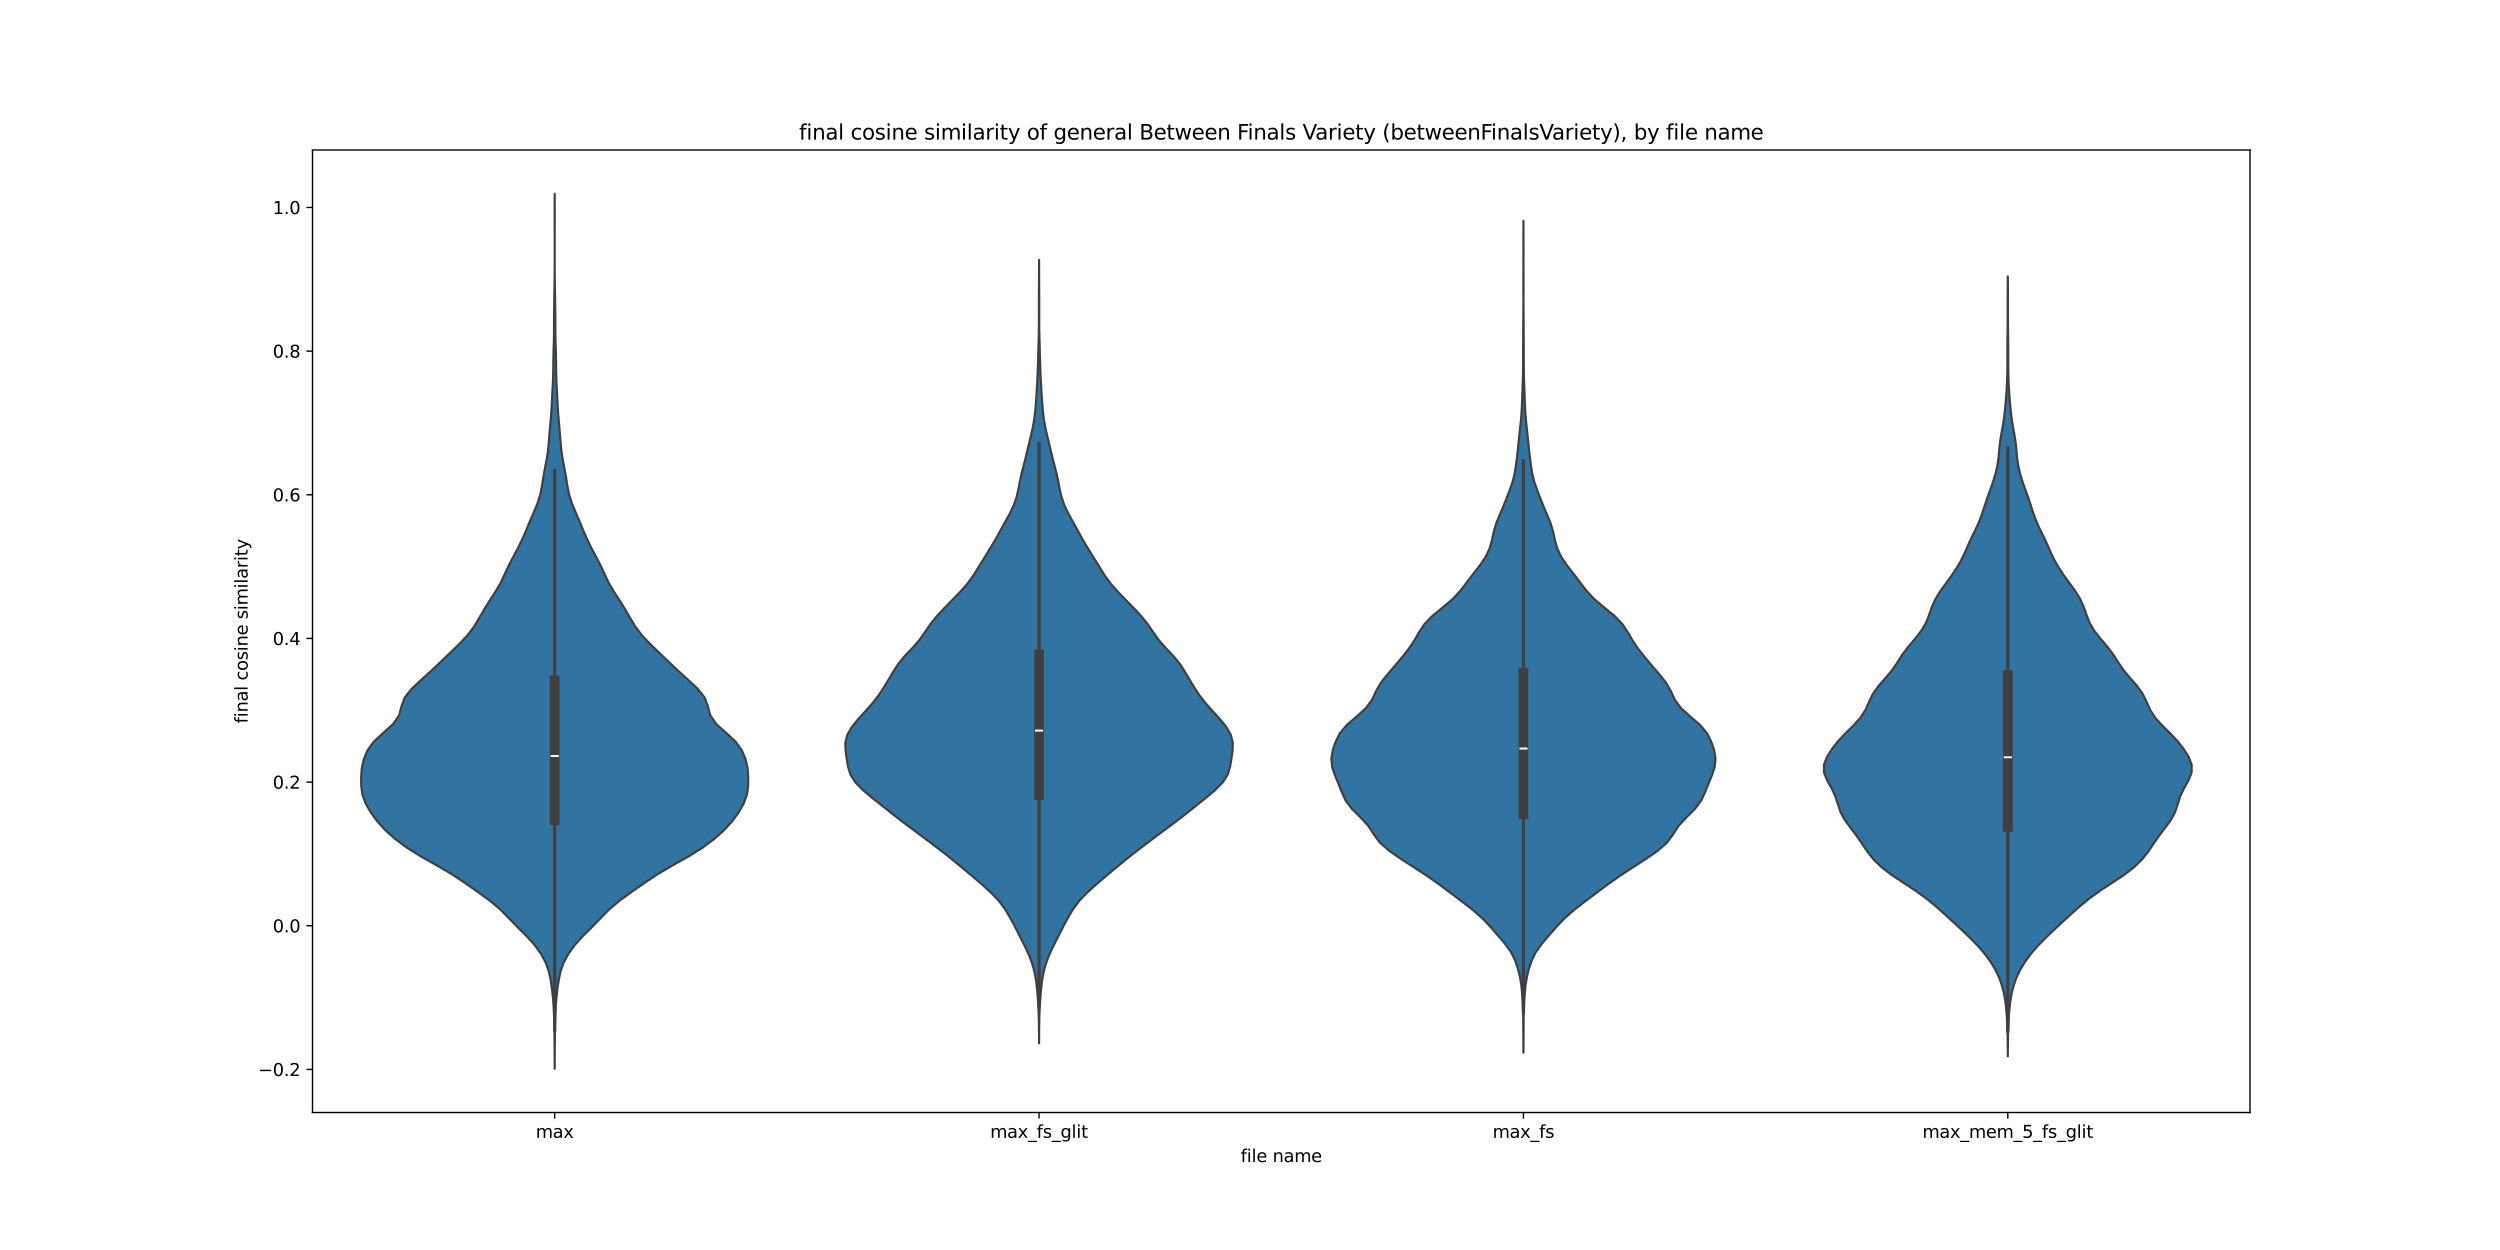 <?xml version="1.0" encoding="utf-8" standalone="no"?>
<!DOCTYPE svg PUBLIC "-//W3C//DTD SVG 1.1//EN"
  "http://www.w3.org/Graphics/SVG/1.1/DTD/svg11.dtd">
<svg xmlns:xlink="http://www.w3.org/1999/xlink" width="1440pt" height="720pt" viewBox="0 0 1440 720" xmlns="http://www.w3.org/2000/svg" version="1.1">
 <defs>
  <style type="text/css">*{stroke-linejoin: round; stroke-linecap: butt}</style>
 </defs>
 <g id="figure_1">
  <g id="patch_1">
   <path d="M 0 720 
L 1440 720 
L 1440 0 
L 0 0 
z
" style="fill: #ffffff"/>
  </g>
  <g id="axes_1">
   <g id="patch_2">
    <path d="M 180 640.8 
L 1296 640.8 
L 1296 86.4 
L 180 86.4 
z
" style="fill: #ffffff"/>
   </g>
   <g id="PolyCollection_1">
    <defs>
     <path id="mc7120d92a6" d="M 319.504 -104.4 
L 319.496 -104.4 
L 319.483 -109.491 
L 319.452 -114.582 
L 319.411 -119.673 
L 319.367 -124.764 
L 319.29 -129.855 
L 319.129 -134.945 
L 318.88 -140.036 
L 318.514 -145.127 
L 317.959 -150.218 
L 317.208 -155.309 
L 316.133 -160.4 
L 314.346 -165.491 
L 311.6 -170.582 
L 307.924 -175.673 
L 303.31 -180.764 
L 298.17 -185.855 
L 293.261 -190.945 
L 288.272 -196.036 
L 282.232 -201.127 
L 275.228 -206.218 
L 267.946 -211.309 
L 260.32 -216.4 
L 251.692 -221.491 
L 242.57 -226.582 
L 234.413 -231.673 
L 227.58 -236.764 
L 221.874 -241.855 
L 217.275 -246.945 
L 213.557 -252.036 
L 210.626 -257.127 
L 208.771 -262.218 
L 208.062 -267.309 
L 208.007 -272.4 
L 208.396 -277.491 
L 209.526 -282.582 
L 211.623 -287.673 
L 215.251 -292.764 
L 220.742 -297.855 
L 226.456 -302.945 
L 229.911 -308.036 
L 231.241 -313.127 
L 233.129 -318.218 
L 237.186 -323.309 
L 242.632 -328.4 
L 248.242 -333.491 
L 253.651 -338.582 
L 258.952 -343.673 
L 264.224 -348.764 
L 269.096 -353.855 
L 272.967 -358.945 
L 276.034 -364.036 
L 278.97 -369.127 
L 282.141 -374.218 
L 285.483 -379.309 
L 288.445 -384.4 
L 290.822 -389.491 
L 293.193 -394.582 
L 295.873 -399.673 
L 298.562 -404.764 
L 301.041 -409.855 
L 303.256 -414.945 
L 305.338 -420.036 
L 307.538 -425.127 
L 309.65 -430.218 
L 311.228 -435.309 
L 312.225 -440.4 
L 313.018 -445.491 
L 313.95 -450.582 
L 314.944 -455.673 
L 315.693 -460.764 
L 316.153 -465.855 
L 316.547 -470.945 
L 317.005 -476.036 
L 317.451 -481.127 
L 317.786 -486.218 
L 318.039 -491.309 
L 318.301 -496.4 
L 318.543 -501.491 
L 318.665 -506.582 
L 318.706 -511.673 
L 318.814 -516.764 
L 318.99 -521.855 
L 319.097 -526.945 
L 319.11 -532.036 
L 319.129 -537.127 
L 319.187 -542.218 
L 319.257 -547.309 
L 319.34 -552.4 
L 319.425 -557.491 
L 319.478 -562.582 
L 319.496 -567.673 
L 319.499 -572.764 
L 319.499 -577.855 
L 319.496 -582.945 
L 319.488 -588.036 
L 319.481 -593.127 
L 319.483 -598.218 
L 319.491 -603.309 
L 319.497 -608.4 
L 319.503 -608.4 
L 319.503 -608.4 
L 319.509 -603.309 
L 319.517 -598.218 
L 319.519 -593.127 
L 319.512 -588.036 
L 319.504 -582.945 
L 319.501 -577.855 
L 319.501 -572.764 
L 319.504 -567.673 
L 319.522 -562.582 
L 319.575 -557.491 
L 319.66 -552.4 
L 319.743 -547.309 
L 319.813 -542.218 
L 319.871 -537.127 
L 319.89 -532.036 
L 319.903 -526.945 
L 320.01 -521.855 
L 320.186 -516.764 
L 320.294 -511.673 
L 320.335 -506.582 
L 320.457 -501.491 
L 320.699 -496.4 
L 320.961 -491.309 
L 321.214 -486.218 
L 321.549 -481.127 
L 321.995 -476.036 
L 322.453 -470.945 
L 322.847 -465.855 
L 323.307 -460.764 
L 324.056 -455.673 
L 325.05 -450.582 
L 325.982 -445.491 
L 326.775 -440.4 
L 327.772 -435.309 
L 329.35 -430.218 
L 331.462 -425.127 
L 333.662 -420.036 
L 335.744 -414.945 
L 337.959 -409.855 
L 340.438 -404.764 
L 343.127 -399.673 
L 345.807 -394.582 
L 348.178 -389.491 
L 350.555 -384.4 
L 353.517 -379.309 
L 356.859 -374.218 
L 360.03 -369.127 
L 362.966 -364.036 
L 366.033 -358.945 
L 369.904 -353.855 
L 374.776 -348.764 
L 380.048 -343.673 
L 385.349 -338.582 
L 390.758 -333.491 
L 396.368 -328.4 
L 401.814 -323.309 
L 405.871 -318.218 
L 407.759 -313.127 
L 409.089 -308.036 
L 412.544 -302.945 
L 418.258 -297.855 
L 423.749 -292.764 
L 427.377 -287.673 
L 429.474 -282.582 
L 430.604 -277.491 
L 430.993 -272.4 
L 430.938 -267.309 
L 430.229 -262.218 
L 428.374 -257.127 
L 425.443 -252.036 
L 421.725 -246.945 
L 417.126 -241.855 
L 411.42 -236.764 
L 404.587 -231.673 
L 396.43 -226.582 
L 387.308 -221.491 
L 378.68 -216.4 
L 371.054 -211.309 
L 363.772 -206.218 
L 356.768 -201.127 
L 350.728 -196.036 
L 345.739 -190.945 
L 340.83 -185.855 
L 335.69 -180.764 
L 331.076 -175.673 
L 327.4 -170.582 
L 324.654 -165.491 
L 322.867 -160.4 
L 321.792 -155.309 
L 321.041 -150.218 
L 320.486 -145.127 
L 320.12 -140.036 
L 319.871 -134.945 
L 319.71 -129.855 
L 319.633 -124.764 
L 319.589 -119.673 
L 319.548 -114.582 
L 319.517 -109.491 
L 319.504 -104.4 
z
" style="stroke: #3f3f3f; stroke-width: 1.25"/>
    </defs>
    <g clip-path="url(#pdcffa7fa9e)">
     <use xlink:href="#mc7120d92a6" x="0" y="720" style="fill: #3274a1; stroke: #3f3f3f; stroke-width: 1.25"/>
    </g>
   </g>
   <g id="PolyCollection_2">
    <defs>
     <path id="mfb8e99fe9c" d="M 598.504 -119.011 
L 598.496 -119.011 
L 598.482 -123.569 
L 598.448 -128.127 
L 598.372 -132.685 
L 598.23 -137.243 
L 598 -141.801 
L 597.682 -146.359 
L 597.28 -150.917 
L 596.729 -155.475 
L 595.892 -160.033 
L 594.662 -164.591 
L 593 -169.149 
L 590.937 -173.707 
L 588.647 -178.266 
L 586.332 -182.824 
L 583.994 -187.382 
L 581.53 -191.94 
L 578.783 -196.498 
L 575.368 -201.056 
L 571.033 -205.614 
L 566.035 -210.172 
L 560.726 -214.73 
L 555.285 -219.288 
L 549.776 -223.846 
L 544.078 -228.404 
L 538.142 -232.962 
L 532.097 -237.52 
L 525.982 -242.078 
L 519.869 -246.636 
L 513.979 -251.194 
L 508.268 -255.753 
L 502.543 -260.311 
L 497.084 -264.869 
L 492.634 -269.427 
L 489.788 -273.985 
L 488.408 -278.543 
L 487.685 -283.101 
L 487.04 -287.659 
L 486.9 -292.217 
L 488.058 -296.775 
L 490.698 -301.333 
L 494.416 -305.891 
L 498.578 -310.449 
L 502.609 -315.007 
L 506.143 -319.565 
L 509.138 -324.123 
L 511.887 -328.681 
L 514.599 -333.24 
L 517.567 -337.798 
L 521.334 -342.356 
L 525.704 -346.914 
L 529.658 -351.472 
L 532.857 -356.03 
L 535.979 -360.588 
L 539.674 -365.146 
L 543.918 -369.704 
L 548.379 -374.262 
L 552.823 -378.82 
L 556.888 -383.378 
L 560.259 -387.936 
L 563.157 -392.494 
L 565.962 -397.052 
L 568.784 -401.61 
L 571.584 -406.168 
L 574.235 -410.727 
L 576.715 -415.285 
L 579.225 -419.843 
L 581.746 -424.401 
L 583.915 -428.959 
L 585.498 -433.517 
L 586.576 -438.075 
L 587.432 -442.633 
L 588.416 -447.191 
L 589.597 -451.749 
L 590.754 -456.307 
L 591.832 -460.865 
L 592.937 -465.423 
L 594.044 -469.981 
L 595.036 -474.539 
L 595.817 -479.097 
L 596.345 -483.655 
L 596.707 -488.214 
L 597.015 -492.772 
L 597.296 -497.33 
L 597.543 -501.888 
L 597.749 -506.446 
L 597.9 -511.004 
L 598.015 -515.562 
L 598.136 -520.12 
L 598.262 -524.678 
L 598.356 -529.236 
L 598.404 -533.794 
L 598.415 -538.352 
L 598.407 -542.91 
L 598.406 -547.468 
L 598.423 -552.026 
L 598.45 -556.584 
L 598.474 -561.142 
L 598.49 -565.701 
L 598.497 -570.259 
L 598.503 -570.259 
L 598.503 -570.259 
L 598.51 -565.701 
L 598.526 -561.142 
L 598.55 -556.584 
L 598.577 -552.026 
L 598.594 -547.468 
L 598.593 -542.91 
L 598.585 -538.352 
L 598.596 -533.794 
L 598.644 -529.236 
L 598.738 -524.678 
L 598.864 -520.12 
L 598.985 -515.562 
L 599.1 -511.004 
L 599.251 -506.446 
L 599.457 -501.888 
L 599.704 -497.33 
L 599.985 -492.772 
L 600.293 -488.214 
L 600.655 -483.655 
L 601.183 -479.097 
L 601.964 -474.539 
L 602.956 -469.981 
L 604.063 -465.423 
L 605.168 -460.865 
L 606.246 -456.307 
L 607.403 -451.749 
L 608.584 -447.191 
L 609.568 -442.633 
L 610.424 -438.075 
L 611.502 -433.517 
L 613.085 -428.959 
L 615.254 -424.401 
L 617.775 -419.843 
L 620.285 -415.285 
L 622.765 -410.727 
L 625.416 -406.168 
L 628.216 -401.61 
L 631.038 -397.052 
L 633.843 -392.494 
L 636.741 -387.936 
L 640.112 -383.378 
L 644.177 -378.82 
L 648.621 -374.262 
L 653.082 -369.704 
L 657.326 -365.146 
L 661.021 -360.588 
L 664.143 -356.03 
L 667.342 -351.472 
L 671.296 -346.914 
L 675.666 -342.356 
L 679.433 -337.798 
L 682.401 -333.24 
L 685.113 -328.681 
L 687.862 -324.123 
L 690.857 -319.565 
L 694.391 -315.007 
L 698.422 -310.449 
L 702.584 -305.891 
L 706.302 -301.333 
L 708.942 -296.775 
L 710.1 -292.217 
L 709.96 -287.659 
L 709.315 -283.101 
L 708.592 -278.543 
L 707.212 -273.985 
L 704.366 -269.427 
L 699.916 -264.869 
L 694.457 -260.311 
L 688.732 -255.753 
L 683.021 -251.194 
L 677.131 -246.636 
L 671.018 -242.078 
L 664.903 -237.52 
L 658.858 -232.962 
L 652.922 -228.404 
L 647.224 -223.846 
L 641.715 -219.288 
L 636.274 -214.73 
L 630.965 -210.172 
L 625.967 -205.614 
L 621.632 -201.056 
L 618.217 -196.498 
L 615.47 -191.94 
L 613.006 -187.382 
L 610.668 -182.824 
L 608.353 -178.266 
L 606.063 -173.707 
L 604 -169.149 
L 602.338 -164.591 
L 601.108 -160.033 
L 600.271 -155.475 
L 599.72 -150.917 
L 599.318 -146.359 
L 599 -141.801 
L 598.77 -137.243 
L 598.628 -132.685 
L 598.552 -128.127 
L 598.518 -123.569 
L 598.504 -119.011 
z
" style="stroke: #3f3f3f; stroke-width: 1.25"/>
    </defs>
    <g clip-path="url(#pdcffa7fa9e)">
     <use xlink:href="#mfb8e99fe9c" x="0" y="720" style="fill: #3274a1; stroke: #3f3f3f; stroke-width: 1.25"/>
    </g>
   </g>
   <g id="PolyCollection_3">
    <defs>
     <path id="mf0de01d701" d="M 877.51 -113.684 
L 877.49 -113.684 
L 877.467 -118.523 
L 877.431 -123.363 
L 877.406 -128.203 
L 877.384 -133.043 
L 877.291 -137.882 
L 877.074 -142.722 
L 876.76 -147.562 
L 876.303 -152.402 
L 875.51 -157.242 
L 874.309 -162.081 
L 872.678 -166.921 
L 870.24 -171.761 
L 866.713 -176.601 
L 862.577 -181.441 
L 858.348 -186.28 
L 853.742 -191.12 
L 848.233 -195.96 
L 841.982 -200.8 
L 835.545 -205.64 
L 829.065 -210.479 
L 822.219 -215.319 
L 814.837 -220.159 
L 807.302 -224.999 
L 800.292 -229.839 
L 794.781 -234.678 
L 791.224 -239.518 
L 788.069 -244.358 
L 783.623 -249.198 
L 778.741 -254.038 
L 775.103 -258.877 
L 772.851 -263.717 
L 770.95 -268.557 
L 768.908 -273.397 
L 767.336 -278.237 
L 766.863 -283.076 
L 767.657 -287.916 
L 769.312 -292.756 
L 771.718 -297.596 
L 775.778 -302.435 
L 781.398 -307.275 
L 786.756 -312.115 
L 790.289 -316.955 
L 792.535 -321.795 
L 795.303 -326.634 
L 799.124 -331.474 
L 803.283 -336.314 
L 807.357 -341.154 
L 811.202 -345.994 
L 814.5 -350.833 
L 817.275 -355.673 
L 820.478 -360.513 
L 825.173 -365.353 
L 831.119 -370.193 
L 836.832 -375.032 
L 841.307 -379.872 
L 844.979 -384.712 
L 848.672 -389.552 
L 852.459 -394.392 
L 855.733 -399.231 
L 857.997 -404.071 
L 859.372 -408.911 
L 860.423 -413.751 
L 861.842 -418.591 
L 863.838 -423.43 
L 865.917 -428.27 
L 867.817 -433.11 
L 869.698 -437.95 
L 871.36 -442.789 
L 872.495 -447.629 
L 873.249 -452.469 
L 873.869 -457.309 
L 874.401 -462.149 
L 874.88 -466.988 
L 875.397 -471.828 
L 875.927 -476.668 
L 876.357 -481.508 
L 876.629 -486.348 
L 876.8 -491.187 
L 876.971 -496.027 
L 877.147 -500.867 
L 877.261 -505.707 
L 877.301 -510.547 
L 877.31 -515.386 
L 877.324 -520.226 
L 877.342 -525.066 
L 877.366 -529.906 
L 877.401 -534.746 
L 877.441 -539.585 
L 877.467 -544.425 
L 877.462 -549.265 
L 877.444 -554.105 
L 877.445 -558.945 
L 877.466 -563.784 
L 877.483 -568.624 
L 877.484 -573.464 
L 877.48 -578.304 
L 877.483 -583.144 
L 877.491 -587.983 
L 877.497 -592.823 
L 877.503 -592.823 
L 877.503 -592.823 
L 877.509 -587.983 
L 877.517 -583.144 
L 877.52 -578.304 
L 877.516 -573.464 
L 877.517 -568.624 
L 877.534 -563.784 
L 877.555 -558.945 
L 877.556 -554.105 
L 877.538 -549.265 
L 877.533 -544.425 
L 877.559 -539.585 
L 877.599 -534.746 
L 877.634 -529.906 
L 877.658 -525.066 
L 877.676 -520.226 
L 877.69 -515.386 
L 877.699 -510.547 
L 877.739 -505.707 
L 877.853 -500.867 
L 878.029 -496.027 
L 878.2 -491.187 
L 878.371 -486.348 
L 878.643 -481.508 
L 879.073 -476.668 
L 879.603 -471.828 
L 880.12 -466.988 
L 880.599 -462.149 
L 881.131 -457.309 
L 881.751 -452.469 
L 882.505 -447.629 
L 883.64 -442.789 
L 885.302 -437.95 
L 887.183 -433.11 
L 889.083 -428.27 
L 891.162 -423.43 
L 893.158 -418.591 
L 894.577 -413.751 
L 895.628 -408.911 
L 897.003 -404.071 
L 899.267 -399.231 
L 902.541 -394.392 
L 906.328 -389.552 
L 910.021 -384.712 
L 913.693 -379.872 
L 918.168 -375.032 
L 923.881 -370.193 
L 929.827 -365.353 
L 934.522 -360.513 
L 937.725 -355.673 
L 940.5 -350.833 
L 943.798 -345.994 
L 947.643 -341.154 
L 951.717 -336.314 
L 955.876 -331.474 
L 959.697 -326.634 
L 962.465 -321.795 
L 964.711 -316.955 
L 968.244 -312.115 
L 973.602 -307.275 
L 979.222 -302.435 
L 983.282 -297.596 
L 985.688 -292.756 
L 987.343 -287.916 
L 988.137 -283.076 
L 987.664 -278.237 
L 986.092 -273.397 
L 984.05 -268.557 
L 982.149 -263.717 
L 979.897 -258.877 
L 976.259 -254.038 
L 971.377 -249.198 
L 966.931 -244.358 
L 963.776 -239.518 
L 960.219 -234.678 
L 954.708 -229.839 
L 947.698 -224.999 
L 940.163 -220.159 
L 932.781 -215.319 
L 925.935 -210.479 
L 919.455 -205.64 
L 913.018 -200.8 
L 906.767 -195.96 
L 901.258 -191.12 
L 896.652 -186.28 
L 892.423 -181.441 
L 888.287 -176.601 
L 884.76 -171.761 
L 882.322 -166.921 
L 880.691 -162.081 
L 879.49 -157.242 
L 878.697 -152.402 
L 878.24 -147.562 
L 877.926 -142.722 
L 877.709 -137.882 
L 877.616 -133.043 
L 877.594 -128.203 
L 877.569 -123.363 
L 877.533 -118.523 
L 877.51 -113.684 
z
" style="stroke: #3f3f3f; stroke-width: 1.25"/>
    </defs>
    <g clip-path="url(#pdcffa7fa9e)">
     <use xlink:href="#mf0de01d701" x="0" y="720" style="fill: #3274a1; stroke: #3f3f3f; stroke-width: 1.25"/>
    </g>
   </g>
   <g id="PolyCollection_4">
    <defs>
     <path id="m0d72581885" d="M 1156.506 -111.603 
L 1156.494 -111.603 
L 1156.478 -116.14 
L 1156.438 -120.677 
L 1156.351 -125.214 
L 1156.191 -129.751 
L 1155.937 -134.288 
L 1155.575 -138.825 
L 1155.051 -143.362 
L 1154.267 -147.899 
L 1153.112 -152.436 
L 1151.483 -156.973 
L 1149.298 -161.51 
L 1146.531 -166.047 
L 1143.198 -170.584 
L 1139.289 -175.121 
L 1134.853 -179.658 
L 1130.102 -184.195 
L 1125.234 -188.732 
L 1120.283 -193.269 
L 1115.181 -197.806 
L 1109.685 -202.343 
L 1103.447 -206.88 
L 1096.539 -211.417 
L 1089.687 -215.954 
L 1083.748 -220.491 
L 1079.108 -225.028 
L 1075.54 -229.565 
L 1072.474 -234.102 
L 1069.343 -238.639 
L 1065.906 -243.176 
L 1062.576 -247.713 
L 1060.127 -252.25 
L 1058.622 -256.787 
L 1057.171 -261.324 
L 1055.034 -265.861 
L 1052.48 -270.398 
L 1050.643 -274.935 
L 1050.581 -279.472 
L 1052.338 -284.009 
L 1055.187 -288.546 
L 1058.717 -293.083 
L 1062.98 -297.62 
L 1067.624 -302.157 
L 1071.708 -306.694 
L 1074.574 -311.231 
L 1076.573 -315.768 
L 1078.784 -320.305 
L 1082.001 -324.842 
L 1085.983 -329.379 
L 1089.785 -333.916 
L 1092.895 -338.453 
L 1095.79 -342.99 
L 1099.191 -347.527 
L 1103.059 -352.064 
L 1106.638 -356.601 
L 1109.308 -361.138 
L 1111.124 -365.675 
L 1112.687 -370.212 
L 1114.694 -374.749 
L 1117.467 -379.286 
L 1120.749 -383.823 
L 1124.053 -388.36 
L 1127.083 -392.897 
L 1129.702 -397.434 
L 1131.872 -401.971 
L 1133.843 -406.508 
L 1135.956 -411.045 
L 1138.194 -415.582 
L 1140.231 -420.119 
L 1141.893 -424.656 
L 1143.348 -429.193 
L 1144.87 -433.73 
L 1146.517 -438.267 
L 1148.113 -442.804 
L 1149.477 -447.341 
L 1150.51 -451.878 
L 1151.163 -456.415 
L 1151.566 -460.952 
L 1152.042 -465.489 
L 1152.767 -470.026 
L 1153.598 -474.563 
L 1154.308 -479.1 
L 1154.837 -483.637 
L 1155.256 -488.174 
L 1155.619 -492.711 
L 1155.912 -497.248 
L 1156.112 -501.785 
L 1156.217 -506.322 
L 1156.249 -510.859 
L 1156.243 -515.396 
L 1156.243 -519.934 
L 1156.28 -524.471 
L 1156.345 -529.008 
L 1156.399 -533.545 
L 1156.415 -538.082 
L 1156.405 -542.619 
L 1156.405 -547.156 
L 1156.43 -551.693 
L 1156.464 -556.23 
L 1156.488 -560.767 
L 1156.512 -560.767 
L 1156.512 -560.767 
L 1156.536 -556.23 
L 1156.57 -551.693 
L 1156.595 -547.156 
L 1156.595 -542.619 
L 1156.585 -538.082 
L 1156.601 -533.545 
L 1156.655 -529.008 
L 1156.72 -524.471 
L 1156.757 -519.934 
L 1156.757 -515.396 
L 1156.751 -510.859 
L 1156.783 -506.322 
L 1156.888 -501.785 
L 1157.088 -497.248 
L 1157.381 -492.711 
L 1157.744 -488.174 
L 1158.163 -483.637 
L 1158.692 -479.1 
L 1159.402 -474.563 
L 1160.233 -470.026 
L 1160.958 -465.489 
L 1161.434 -460.952 
L 1161.837 -456.415 
L 1162.49 -451.878 
L 1163.523 -447.341 
L 1164.887 -442.804 
L 1166.483 -438.267 
L 1168.13 -433.73 
L 1169.652 -429.193 
L 1171.107 -424.656 
L 1172.769 -420.119 
L 1174.806 -415.582 
L 1177.044 -411.045 
L 1179.157 -406.508 
L 1181.128 -401.971 
L 1183.298 -397.434 
L 1185.917 -392.897 
L 1188.947 -388.36 
L 1192.251 -383.823 
L 1195.533 -379.286 
L 1198.306 -374.749 
L 1200.313 -370.212 
L 1201.876 -365.675 
L 1203.692 -361.138 
L 1206.362 -356.601 
L 1209.941 -352.064 
L 1213.809 -347.527 
L 1217.21 -342.99 
L 1220.105 -338.453 
L 1223.215 -333.916 
L 1227.017 -329.379 
L 1230.999 -324.842 
L 1234.216 -320.305 
L 1236.427 -315.768 
L 1238.426 -311.231 
L 1241.292 -306.694 
L 1245.376 -302.157 
L 1250.02 -297.62 
L 1254.283 -293.083 
L 1257.813 -288.546 
L 1260.662 -284.009 
L 1262.419 -279.472 
L 1262.357 -274.935 
L 1260.52 -270.398 
L 1257.966 -265.861 
L 1255.829 -261.324 
L 1254.378 -256.787 
L 1252.873 -252.25 
L 1250.424 -247.713 
L 1247.094 -243.176 
L 1243.657 -238.639 
L 1240.526 -234.102 
L 1237.46 -229.565 
L 1233.892 -225.028 
L 1229.252 -220.491 
L 1223.313 -215.954 
L 1216.461 -211.417 
L 1209.553 -206.88 
L 1203.315 -202.343 
L 1197.819 -197.806 
L 1192.717 -193.269 
L 1187.766 -188.732 
L 1182.898 -184.195 
L 1178.147 -179.658 
L 1173.711 -175.121 
L 1169.802 -170.584 
L 1166.469 -166.047 
L 1163.702 -161.51 
L 1161.517 -156.973 
L 1159.888 -152.436 
L 1158.733 -147.899 
L 1157.949 -143.362 
L 1157.425 -138.825 
L 1157.063 -134.288 
L 1156.809 -129.751 
L 1156.649 -125.214 
L 1156.562 -120.677 
L 1156.522 -116.14 
L 1156.506 -111.603 
z
" style="stroke: #3f3f3f; stroke-width: 1.25"/>
    </defs>
    <g clip-path="url(#pdcffa7fa9e)">
     <use xlink:href="#m0d72581885" x="0" y="720" style="fill: #3274a1; stroke: #3f3f3f; stroke-width: 1.25"/>
    </g>
   </g>
   <g id="matplotlib.axis_1">
    <g id="xtick_1">
     <g id="line2d_1">
      <defs>
       <path id="m32a4907956" d="M 0 0 
L 0 3.5 
" style="stroke: #000000; stroke-width: 0.8"/>
      </defs>
      <g>
       <use xlink:href="#m32a4907956" x="319.5" y="640.8" style="stroke: #000000; stroke-width: 0.8"/>
      </g>
     </g>
     <g id="text_1">
      <!-- max -->
      <g transform="translate(308.606 655.398) scale(0.1 -0.1)">
       <defs>
        <path id="DejaVuSans-6d" d="M 3328 2828 
Q 3544 3216 3844 3400 
Q 4144 3584 4550 3584 
Q 5097 3584 5394 3201 
Q 5691 2819 5691 2113 
L 5691 0 
L 5113 0 
L 5113 2094 
Q 5113 2597 4934 2840 
Q 4756 3084 4391 3084 
Q 3944 3084 3684 2787 
Q 3425 2491 3425 1978 
L 3425 0 
L 2847 0 
L 2847 2094 
Q 2847 2600 2669 2842 
Q 2491 3084 2119 3084 
Q 1678 3084 1418 2786 
Q 1159 2488 1159 1978 
L 1159 0 
L 581 0 
L 581 3500 
L 1159 3500 
L 1159 2956 
Q 1356 3278 1631 3431 
Q 1906 3584 2284 3584 
Q 2666 3584 2933 3390 
Q 3200 3197 3328 2828 
z
" transform="scale(0.016)"/>
        <path id="DejaVuSans-61" d="M 2194 1759 
Q 1497 1759 1228 1600 
Q 959 1441 959 1056 
Q 959 750 1161 570 
Q 1363 391 1709 391 
Q 2188 391 2477 730 
Q 2766 1069 2766 1631 
L 2766 1759 
L 2194 1759 
z
M 3341 1997 
L 3341 0 
L 2766 0 
L 2766 531 
Q 2569 213 2275 61 
Q 1981 -91 1556 -91 
Q 1019 -91 701 211 
Q 384 513 384 1019 
Q 384 1609 779 1909 
Q 1175 2209 1959 2209 
L 2766 2209 
L 2766 2266 
Q 2766 2663 2505 2880 
Q 2244 3097 1772 3097 
Q 1472 3097 1187 3025 
Q 903 2953 641 2809 
L 641 3341 
Q 956 3463 1253 3523 
Q 1550 3584 1831 3584 
Q 2591 3584 2966 3190 
Q 3341 2797 3341 1997 
z
" transform="scale(0.016)"/>
        <path id="DejaVuSans-78" d="M 3513 3500 
L 2247 1797 
L 3578 0 
L 2900 0 
L 1881 1375 
L 863 0 
L 184 0 
L 1544 1831 
L 300 3500 
L 978 3500 
L 1906 2253 
L 2834 3500 
L 3513 3500 
z
" transform="scale(0.016)"/>
       </defs>
       <use xlink:href="#DejaVuSans-6d"/>
       <use xlink:href="#DejaVuSans-61" x="97.412"/>
       <use xlink:href="#DejaVuSans-78" x="158.691"/>
      </g>
     </g>
    </g>
    <g id="xtick_2">
     <g id="line2d_2">
      <g>
       <use xlink:href="#m32a4907956" x="598.5" y="640.8" style="stroke: #000000; stroke-width: 0.8"/>
      </g>
     </g>
     <g id="text_2">
      <!-- max_fs_glit -->
      <g transform="translate(570.329 655.398) scale(0.1 -0.1)">
       <defs>
        <path id="DejaVuSans-5f" d="M 3263 -1063 
L 3263 -1509 
L -63 -1509 
L -63 -1063 
L 3263 -1063 
z
" transform="scale(0.016)"/>
        <path id="DejaVuSans-66" d="M 2375 4863 
L 2375 4384 
L 1825 4384 
Q 1516 4384 1395 4259 
Q 1275 4134 1275 3809 
L 1275 3500 
L 2222 3500 
L 2222 3053 
L 1275 3053 
L 1275 0 
L 697 0 
L 697 3053 
L 147 3053 
L 147 3500 
L 697 3500 
L 697 3744 
Q 697 4328 969 4595 
Q 1241 4863 1831 4863 
L 2375 4863 
z
" transform="scale(0.016)"/>
        <path id="DejaVuSans-73" d="M 2834 3397 
L 2834 2853 
Q 2591 2978 2328 3040 
Q 2066 3103 1784 3103 
Q 1356 3103 1142 2972 
Q 928 2841 928 2578 
Q 928 2378 1081 2264 
Q 1234 2150 1697 2047 
L 1894 2003 
Q 2506 1872 2764 1633 
Q 3022 1394 3022 966 
Q 3022 478 2636 193 
Q 2250 -91 1575 -91 
Q 1294 -91 989 -36 
Q 684 19 347 128 
L 347 722 
Q 666 556 975 473 
Q 1284 391 1588 391 
Q 1994 391 2212 530 
Q 2431 669 2431 922 
Q 2431 1156 2273 1281 
Q 2116 1406 1581 1522 
L 1381 1569 
Q 847 1681 609 1914 
Q 372 2147 372 2553 
Q 372 3047 722 3315 
Q 1072 3584 1716 3584 
Q 2034 3584 2315 3537 
Q 2597 3491 2834 3397 
z
" transform="scale(0.016)"/>
        <path id="DejaVuSans-67" d="M 2906 1791 
Q 2906 2416 2648 2759 
Q 2391 3103 1925 3103 
Q 1463 3103 1205 2759 
Q 947 2416 947 1791 
Q 947 1169 1205 825 
Q 1463 481 1925 481 
Q 2391 481 2648 825 
Q 2906 1169 2906 1791 
z
M 3481 434 
Q 3481 -459 3084 -895 
Q 2688 -1331 1869 -1331 
Q 1566 -1331 1297 -1286 
Q 1028 -1241 775 -1147 
L 775 -588 
Q 1028 -725 1275 -790 
Q 1522 -856 1778 -856 
Q 2344 -856 2625 -561 
Q 2906 -266 2906 331 
L 2906 616 
Q 2728 306 2450 153 
Q 2172 0 1784 0 
Q 1141 0 747 490 
Q 353 981 353 1791 
Q 353 2603 747 3093 
Q 1141 3584 1784 3584 
Q 2172 3584 2450 3431 
Q 2728 3278 2906 2969 
L 2906 3500 
L 3481 3500 
L 3481 434 
z
" transform="scale(0.016)"/>
        <path id="DejaVuSans-6c" d="M 603 4863 
L 1178 4863 
L 1178 0 
L 603 0 
L 603 4863 
z
" transform="scale(0.016)"/>
        <path id="DejaVuSans-69" d="M 603 3500 
L 1178 3500 
L 1178 0 
L 603 0 
L 603 3500 
z
M 603 4863 
L 1178 4863 
L 1178 4134 
L 603 4134 
L 603 4863 
z
" transform="scale(0.016)"/>
        <path id="DejaVuSans-74" d="M 1172 4494 
L 1172 3500 
L 2356 3500 
L 2356 3053 
L 1172 3053 
L 1172 1153 
Q 1172 725 1289 603 
Q 1406 481 1766 481 
L 2356 481 
L 2356 0 
L 1766 0 
Q 1100 0 847 248 
Q 594 497 594 1153 
L 594 3053 
L 172 3053 
L 172 3500 
L 594 3500 
L 594 4494 
L 1172 4494 
z
" transform="scale(0.016)"/>
       </defs>
       <use xlink:href="#DejaVuSans-6d"/>
       <use xlink:href="#DejaVuSans-61" x="97.412"/>
       <use xlink:href="#DejaVuSans-78" x="158.691"/>
       <use xlink:href="#DejaVuSans-5f" x="217.871"/>
       <use xlink:href="#DejaVuSans-66" x="267.871"/>
       <use xlink:href="#DejaVuSans-73" x="303.076"/>
       <use xlink:href="#DejaVuSans-5f" x="355.176"/>
       <use xlink:href="#DejaVuSans-67" x="405.176"/>
       <use xlink:href="#DejaVuSans-6c" x="468.652"/>
       <use xlink:href="#DejaVuSans-69" x="496.436"/>
       <use xlink:href="#DejaVuSans-74" x="524.219"/>
      </g>
     </g>
    </g>
    <g id="xtick_3">
     <g id="line2d_3">
      <g>
       <use xlink:href="#m32a4907956" x="877.5" y="640.8" style="stroke: #000000; stroke-width: 0.8"/>
      </g>
     </g>
     <g id="text_3">
      <!-- max_fs -->
      <g transform="translate(859.741 655.398) scale(0.1 -0.1)">
       <use xlink:href="#DejaVuSans-6d"/>
       <use xlink:href="#DejaVuSans-61" x="97.412"/>
       <use xlink:href="#DejaVuSans-78" x="158.691"/>
       <use xlink:href="#DejaVuSans-5f" x="217.871"/>
       <use xlink:href="#DejaVuSans-66" x="267.871"/>
       <use xlink:href="#DejaVuSans-73" x="303.076"/>
      </g>
     </g>
    </g>
    <g id="xtick_4">
     <g id="line2d_4">
      <g>
       <use xlink:href="#m32a4907956" x="1156.5" y="640.8" style="stroke: #000000; stroke-width: 0.8"/>
      </g>
     </g>
     <g id="text_4">
      <!-- max_mem_5_fs_glit -->
      <g transform="translate(1107.33 655.398) scale(0.1 -0.1)">
       <defs>
        <path id="DejaVuSans-65" d="M 3597 1894 
L 3597 1613 
L 953 1613 
Q 991 1019 1311 708 
Q 1631 397 2203 397 
Q 2534 397 2845 478 
Q 3156 559 3463 722 
L 3463 178 
Q 3153 47 2828 -22 
Q 2503 -91 2169 -91 
Q 1331 -91 842 396 
Q 353 884 353 1716 
Q 353 2575 817 3079 
Q 1281 3584 2069 3584 
Q 2775 3584 3186 3129 
Q 3597 2675 3597 1894 
z
M 3022 2063 
Q 3016 2534 2758 2815 
Q 2500 3097 2075 3097 
Q 1594 3097 1305 2825 
Q 1016 2553 972 2059 
L 3022 2063 
z
" transform="scale(0.016)"/>
        <path id="DejaVuSans-35" d="M 691 4666 
L 3169 4666 
L 3169 4134 
L 1269 4134 
L 1269 2991 
Q 1406 3038 1543 3061 
Q 1681 3084 1819 3084 
Q 2600 3084 3056 2656 
Q 3513 2228 3513 1497 
Q 3513 744 3044 326 
Q 2575 -91 1722 -91 
Q 1428 -91 1123 -41 
Q 819 9 494 109 
L 494 744 
Q 775 591 1075 516 
Q 1375 441 1709 441 
Q 2250 441 2565 725 
Q 2881 1009 2881 1497 
Q 2881 1984 2565 2268 
Q 2250 2553 1709 2553 
Q 1456 2553 1204 2497 
Q 953 2441 691 2322 
L 691 4666 
z
" transform="scale(0.016)"/>
       </defs>
       <use xlink:href="#DejaVuSans-6d"/>
       <use xlink:href="#DejaVuSans-61" x="97.412"/>
       <use xlink:href="#DejaVuSans-78" x="158.691"/>
       <use xlink:href="#DejaVuSans-5f" x="217.871"/>
       <use xlink:href="#DejaVuSans-6d" x="267.871"/>
       <use xlink:href="#DejaVuSans-65" x="365.283"/>
       <use xlink:href="#DejaVuSans-6d" x="426.807"/>
       <use xlink:href="#DejaVuSans-5f" x="524.219"/>
       <use xlink:href="#DejaVuSans-35" x="574.219"/>
       <use xlink:href="#DejaVuSans-5f" x="637.842"/>
       <use xlink:href="#DejaVuSans-66" x="687.842"/>
       <use xlink:href="#DejaVuSans-73" x="723.047"/>
       <use xlink:href="#DejaVuSans-5f" x="775.146"/>
       <use xlink:href="#DejaVuSans-67" x="825.146"/>
       <use xlink:href="#DejaVuSans-6c" x="888.623"/>
       <use xlink:href="#DejaVuSans-69" x="916.406"/>
       <use xlink:href="#DejaVuSans-74" x="944.189"/>
      </g>
     </g>
    </g>
    <g id="text_5">
     <!-- file name -->
     <g transform="translate(714.616 669.355) scale(0.1 -0.1)">
      <defs>
       <path id="DejaVuSans-20" transform="scale(0.016)"/>
       <path id="DejaVuSans-6e" d="M 3513 2113 
L 3513 0 
L 2938 0 
L 2938 2094 
Q 2938 2591 2744 2837 
Q 2550 3084 2163 3084 
Q 1697 3084 1428 2787 
Q 1159 2491 1159 1978 
L 1159 0 
L 581 0 
L 581 3500 
L 1159 3500 
L 1159 2956 
Q 1366 3272 1645 3428 
Q 1925 3584 2291 3584 
Q 2894 3584 3203 3211 
Q 3513 2838 3513 2113 
z
" transform="scale(0.016)"/>
      </defs>
      <use xlink:href="#DejaVuSans-66"/>
      <use xlink:href="#DejaVuSans-69" x="35.205"/>
      <use xlink:href="#DejaVuSans-6c" x="62.988"/>
      <use xlink:href="#DejaVuSans-65" x="90.771"/>
      <use xlink:href="#DejaVuSans-20" x="152.295"/>
      <use xlink:href="#DejaVuSans-6e" x="184.082"/>
      <use xlink:href="#DejaVuSans-61" x="247.461"/>
      <use xlink:href="#DejaVuSans-6d" x="308.74"/>
      <use xlink:href="#DejaVuSans-65" x="406.152"/>
     </g>
    </g>
   </g>
   <g id="matplotlib.axis_2">
    <g id="ytick_1">
     <g id="line2d_5">
      <defs>
       <path id="mf4e4607157" d="M 0 0 
L -3.5 0 
" style="stroke: #000000; stroke-width: 0.8"/>
      </defs>
      <g>
       <use xlink:href="#mf4e4607157" x="180" y="615.986" style="stroke: #000000; stroke-width: 0.8"/>
      </g>
     </g>
     <g id="text_6">
      <!-- −0.2 -->
      <g transform="translate(148.717 619.785) scale(0.1 -0.1)">
       <defs>
        <path id="DejaVuSans-2212" d="M 678 2272 
L 4684 2272 
L 4684 1741 
L 678 1741 
L 678 2272 
z
" transform="scale(0.016)"/>
        <path id="DejaVuSans-30" d="M 2034 4250 
Q 1547 4250 1301 3770 
Q 1056 3291 1056 2328 
Q 1056 1369 1301 889 
Q 1547 409 2034 409 
Q 2525 409 2770 889 
Q 3016 1369 3016 2328 
Q 3016 3291 2770 3770 
Q 2525 4250 2034 4250 
z
M 2034 4750 
Q 2819 4750 3233 4129 
Q 3647 3509 3647 2328 
Q 3647 1150 3233 529 
Q 2819 -91 2034 -91 
Q 1250 -91 836 529 
Q 422 1150 422 2328 
Q 422 3509 836 4129 
Q 1250 4750 2034 4750 
z
" transform="scale(0.016)"/>
        <path id="DejaVuSans-2e" d="M 684 794 
L 1344 794 
L 1344 0 
L 684 0 
L 684 794 
z
" transform="scale(0.016)"/>
        <path id="DejaVuSans-32" d="M 1228 531 
L 3431 531 
L 3431 0 
L 469 0 
L 469 531 
Q 828 903 1448 1529 
Q 2069 2156 2228 2338 
Q 2531 2678 2651 2914 
Q 2772 3150 2772 3378 
Q 2772 3750 2511 3984 
Q 2250 4219 1831 4219 
Q 1534 4219 1204 4116 
Q 875 4013 500 3803 
L 500 4441 
Q 881 4594 1212 4672 
Q 1544 4750 1819 4750 
Q 2544 4750 2975 4387 
Q 3406 4025 3406 3419 
Q 3406 3131 3298 2873 
Q 3191 2616 2906 2266 
Q 2828 2175 2409 1742 
Q 1991 1309 1228 531 
z
" transform="scale(0.016)"/>
       </defs>
       <use xlink:href="#DejaVuSans-2212"/>
       <use xlink:href="#DejaVuSans-30" x="83.789"/>
       <use xlink:href="#DejaVuSans-2e" x="147.412"/>
       <use xlink:href="#DejaVuSans-32" x="179.199"/>
      </g>
     </g>
    </g>
    <g id="ytick_2">
     <g id="line2d_6">
      <g>
       <use xlink:href="#mf4e4607157" x="180" y="533.238" style="stroke: #000000; stroke-width: 0.8"/>
      </g>
     </g>
     <g id="text_7">
      <!-- 0.0 -->
      <g transform="translate(157.097 537.037) scale(0.1 -0.1)">
       <use xlink:href="#DejaVuSans-30"/>
       <use xlink:href="#DejaVuSans-2e" x="63.623"/>
       <use xlink:href="#DejaVuSans-30" x="95.41"/>
      </g>
     </g>
    </g>
    <g id="ytick_3">
     <g id="line2d_7">
      <g>
       <use xlink:href="#mf4e4607157" x="180" y="450.49" style="stroke: #000000; stroke-width: 0.8"/>
      </g>
     </g>
     <g id="text_8">
      <!-- 0.2 -->
      <g transform="translate(157.097 454.289) scale(0.1 -0.1)">
       <use xlink:href="#DejaVuSans-30"/>
       <use xlink:href="#DejaVuSans-2e" x="63.623"/>
       <use xlink:href="#DejaVuSans-32" x="95.41"/>
      </g>
     </g>
    </g>
    <g id="ytick_4">
     <g id="line2d_8">
      <g>
       <use xlink:href="#mf4e4607157" x="180" y="367.742" style="stroke: #000000; stroke-width: 0.8"/>
      </g>
     </g>
     <g id="text_9">
      <!-- 0.4 -->
      <g transform="translate(157.097 371.542) scale(0.1 -0.1)">
       <defs>
        <path id="DejaVuSans-34" d="M 2419 4116 
L 825 1625 
L 2419 1625 
L 2419 4116 
z
M 2253 4666 
L 3047 4666 
L 3047 1625 
L 3713 1625 
L 3713 1100 
L 3047 1100 
L 3047 0 
L 2419 0 
L 2419 1100 
L 313 1100 
L 313 1709 
L 2253 4666 
z
" transform="scale(0.016)"/>
       </defs>
       <use xlink:href="#DejaVuSans-30"/>
       <use xlink:href="#DejaVuSans-2e" x="63.623"/>
       <use xlink:href="#DejaVuSans-34" x="95.41"/>
      </g>
     </g>
    </g>
    <g id="ytick_5">
     <g id="line2d_9">
      <g>
       <use xlink:href="#mf4e4607157" x="180" y="284.995" style="stroke: #000000; stroke-width: 0.8"/>
      </g>
     </g>
     <g id="text_10">
      <!-- 0.6 -->
      <g transform="translate(157.097 288.794) scale(0.1 -0.1)">
       <defs>
        <path id="DejaVuSans-36" d="M 2113 2584 
Q 1688 2584 1439 2293 
Q 1191 2003 1191 1497 
Q 1191 994 1439 701 
Q 1688 409 2113 409 
Q 2538 409 2786 701 
Q 3034 994 3034 1497 
Q 3034 2003 2786 2293 
Q 2538 2584 2113 2584 
z
M 3366 4563 
L 3366 3988 
Q 3128 4100 2886 4159 
Q 2644 4219 2406 4219 
Q 1781 4219 1451 3797 
Q 1122 3375 1075 2522 
Q 1259 2794 1537 2939 
Q 1816 3084 2150 3084 
Q 2853 3084 3261 2657 
Q 3669 2231 3669 1497 
Q 3669 778 3244 343 
Q 2819 -91 2113 -91 
Q 1303 -91 875 529 
Q 447 1150 447 2328 
Q 447 3434 972 4092 
Q 1497 4750 2381 4750 
Q 2619 4750 2861 4703 
Q 3103 4656 3366 4563 
z
" transform="scale(0.016)"/>
       </defs>
       <use xlink:href="#DejaVuSans-30"/>
       <use xlink:href="#DejaVuSans-2e" x="63.623"/>
       <use xlink:href="#DejaVuSans-36" x="95.41"/>
      </g>
     </g>
    </g>
    <g id="ytick_6">
     <g id="line2d_10">
      <g>
       <use xlink:href="#mf4e4607157" x="180" y="202.247" style="stroke: #000000; stroke-width: 0.8"/>
      </g>
     </g>
     <g id="text_11">
      <!-- 0.8 -->
      <g transform="translate(157.097 206.046) scale(0.1 -0.1)">
       <defs>
        <path id="DejaVuSans-38" d="M 2034 2216 
Q 1584 2216 1326 1975 
Q 1069 1734 1069 1313 
Q 1069 891 1326 650 
Q 1584 409 2034 409 
Q 2484 409 2743 651 
Q 3003 894 3003 1313 
Q 3003 1734 2745 1975 
Q 2488 2216 2034 2216 
z
M 1403 2484 
Q 997 2584 770 2862 
Q 544 3141 544 3541 
Q 544 4100 942 4425 
Q 1341 4750 2034 4750 
Q 2731 4750 3128 4425 
Q 3525 4100 3525 3541 
Q 3525 3141 3298 2862 
Q 3072 2584 2669 2484 
Q 3125 2378 3379 2068 
Q 3634 1759 3634 1313 
Q 3634 634 3220 271 
Q 2806 -91 2034 -91 
Q 1263 -91 848 271 
Q 434 634 434 1313 
Q 434 1759 690 2068 
Q 947 2378 1403 2484 
z
M 1172 3481 
Q 1172 3119 1398 2916 
Q 1625 2713 2034 2713 
Q 2441 2713 2670 2916 
Q 2900 3119 2900 3481 
Q 2900 3844 2670 4047 
Q 2441 4250 2034 4250 
Q 1625 4250 1398 4047 
Q 1172 3844 1172 3481 
z
" transform="scale(0.016)"/>
       </defs>
       <use xlink:href="#DejaVuSans-30"/>
       <use xlink:href="#DejaVuSans-2e" x="63.623"/>
       <use xlink:href="#DejaVuSans-38" x="95.41"/>
      </g>
     </g>
    </g>
    <g id="ytick_7">
     <g id="line2d_11">
      <g>
       <use xlink:href="#mf4e4607157" x="180" y="119.499" style="stroke: #000000; stroke-width: 0.8"/>
      </g>
     </g>
     <g id="text_12">
      <!-- 1.0 -->
      <g transform="translate(157.097 123.298) scale(0.1 -0.1)">
       <defs>
        <path id="DejaVuSans-31" d="M 794 531 
L 1825 531 
L 1825 4091 
L 703 3866 
L 703 4441 
L 1819 4666 
L 2450 4666 
L 2450 531 
L 3481 531 
L 3481 0 
L 794 0 
L 794 531 
z
" transform="scale(0.016)"/>
       </defs>
       <use xlink:href="#DejaVuSans-31"/>
       <use xlink:href="#DejaVuSans-2e" x="63.623"/>
       <use xlink:href="#DejaVuSans-30" x="95.41"/>
      </g>
     </g>
    </g>
    <g id="text_13">
     <!-- final cosine similarity -->
     <g transform="translate(142.637 416.667) rotate(-90) scale(0.1 -0.1)">
      <defs>
       <path id="DejaVuSans-63" d="M 3122 3366 
L 3122 2828 
Q 2878 2963 2633 3030 
Q 2388 3097 2138 3097 
Q 1578 3097 1268 2742 
Q 959 2388 959 1747 
Q 959 1106 1268 751 
Q 1578 397 2138 397 
Q 2388 397 2633 464 
Q 2878 531 3122 666 
L 3122 134 
Q 2881 22 2623 -34 
Q 2366 -91 2075 -91 
Q 1284 -91 818 406 
Q 353 903 353 1747 
Q 353 2603 823 3093 
Q 1294 3584 2113 3584 
Q 2378 3584 2631 3529 
Q 2884 3475 3122 3366 
z
" transform="scale(0.016)"/>
       <path id="DejaVuSans-6f" d="M 1959 3097 
Q 1497 3097 1228 2736 
Q 959 2375 959 1747 
Q 959 1119 1226 758 
Q 1494 397 1959 397 
Q 2419 397 2687 759 
Q 2956 1122 2956 1747 
Q 2956 2369 2687 2733 
Q 2419 3097 1959 3097 
z
M 1959 3584 
Q 2709 3584 3137 3096 
Q 3566 2609 3566 1747 
Q 3566 888 3137 398 
Q 2709 -91 1959 -91 
Q 1206 -91 779 398 
Q 353 888 353 1747 
Q 353 2609 779 3096 
Q 1206 3584 1959 3584 
z
" transform="scale(0.016)"/>
       <path id="DejaVuSans-72" d="M 2631 2963 
Q 2534 3019 2420 3045 
Q 2306 3072 2169 3072 
Q 1681 3072 1420 2755 
Q 1159 2438 1159 1844 
L 1159 0 
L 581 0 
L 581 3500 
L 1159 3500 
L 1159 2956 
Q 1341 3275 1631 3429 
Q 1922 3584 2338 3584 
Q 2397 3584 2469 3576 
Q 2541 3569 2628 3553 
L 2631 2963 
z
" transform="scale(0.016)"/>
       <path id="DejaVuSans-79" d="M 2059 -325 
Q 1816 -950 1584 -1140 
Q 1353 -1331 966 -1331 
L 506 -1331 
L 506 -850 
L 844 -850 
Q 1081 -850 1212 -737 
Q 1344 -625 1503 -206 
L 1606 56 
L 191 3500 
L 800 3500 
L 1894 763 
L 2988 3500 
L 3597 3500 
L 2059 -325 
z
" transform="scale(0.016)"/>
      </defs>
      <use xlink:href="#DejaVuSans-66"/>
      <use xlink:href="#DejaVuSans-69" x="35.205"/>
      <use xlink:href="#DejaVuSans-6e" x="62.988"/>
      <use xlink:href="#DejaVuSans-61" x="126.367"/>
      <use xlink:href="#DejaVuSans-6c" x="187.646"/>
      <use xlink:href="#DejaVuSans-20" x="215.43"/>
      <use xlink:href="#DejaVuSans-63" x="247.217"/>
      <use xlink:href="#DejaVuSans-6f" x="302.197"/>
      <use xlink:href="#DejaVuSans-73" x="363.379"/>
      <use xlink:href="#DejaVuSans-69" x="415.479"/>
      <use xlink:href="#DejaVuSans-6e" x="443.262"/>
      <use xlink:href="#DejaVuSans-65" x="506.641"/>
      <use xlink:href="#DejaVuSans-20" x="568.164"/>
      <use xlink:href="#DejaVuSans-73" x="599.951"/>
      <use xlink:href="#DejaVuSans-69" x="652.051"/>
      <use xlink:href="#DejaVuSans-6d" x="679.834"/>
      <use xlink:href="#DejaVuSans-69" x="777.246"/>
      <use xlink:href="#DejaVuSans-6c" x="805.029"/>
      <use xlink:href="#DejaVuSans-61" x="832.812"/>
      <use xlink:href="#DejaVuSans-72" x="894.092"/>
      <use xlink:href="#DejaVuSans-69" x="935.205"/>
      <use xlink:href="#DejaVuSans-74" x="962.988"/>
      <use xlink:href="#DejaVuSans-79" x="1002.197"/>
     </g>
    </g>
   </g>
   <g id="line2d_12">
    <path d="M 319.5 593.099 
L 319.5 271.122 
" clip-path="url(#pdcffa7fa9e)" style="fill: none; stroke: #3f3f3f; stroke-width: 1.875; stroke-linecap: square"/>
   </g>
   <g id="line2d_13">
    <path d="M 319.5 472.476 
L 319.5 391.911 
" clip-path="url(#pdcffa7fa9e)" style="fill: none; stroke: #3f3f3f; stroke-width: 5.625; stroke-linecap: square"/>
   </g>
   <g id="line2d_14">
    <path d="M 319.5 435.434 
" clip-path="url(#pdcffa7fa9e)" style="fill: none; stroke: #3f3f3f; stroke-width: 1.5; stroke-linecap: square"/>
    <defs>
     <path id="m5df8b21f43" d="M 2.344 0 
L -2.344 -0 
" style="stroke: #ffffff; stroke-width: 1.125"/>
    </defs>
    <g clip-path="url(#pdcffa7fa9e)">
     <use xlink:href="#m5df8b21f43" x="319.5" y="435.434" style="fill: #ffffff; stroke: #ffffff; stroke-width: 1.125"/>
    </g>
   </g>
   <g id="line2d_15">
    <path d="M 598.5 579.28 
L 598.5 255.433 
" clip-path="url(#pdcffa7fa9e)" style="fill: none; stroke: #3f3f3f; stroke-width: 1.875; stroke-linecap: square"/>
   </g>
   <g id="line2d_16">
    <path d="M 598.5 457.969 
L 598.5 376.943 
" clip-path="url(#pdcffa7fa9e)" style="fill: none; stroke: #3f3f3f; stroke-width: 5.625; stroke-linecap: square"/>
   </g>
   <g id="line2d_17">
    <path d="M 598.5 420.826 
" clip-path="url(#pdcffa7fa9e)" style="fill: none; stroke: #3f3f3f; stroke-width: 1.5; stroke-linecap: square"/>
    <g clip-path="url(#pdcffa7fa9e)">
     <use xlink:href="#m5df8b21f43" x="598.5" y="420.826" style="fill: #ffffff; stroke: #ffffff; stroke-width: 1.125"/>
    </g>
   </g>
   <g id="line2d_18">
    <path d="M 877.5 582.92 
L 877.5 265.314 
" clip-path="url(#pdcffa7fa9e)" style="fill: none; stroke: #3f3f3f; stroke-width: 1.875; stroke-linecap: square"/>
   </g>
   <g id="line2d_19">
    <path d="M 877.5 469.045 
L 877.5 387.5 
" clip-path="url(#pdcffa7fa9e)" style="fill: none; stroke: #3f3f3f; stroke-width: 5.625; stroke-linecap: square"/>
   </g>
   <g id="line2d_20">
    <path d="M 877.5 431.155 
" clip-path="url(#pdcffa7fa9e)" style="fill: none; stroke: #3f3f3f; stroke-width: 1.5; stroke-linecap: square"/>
    <g clip-path="url(#pdcffa7fa9e)">
     <use xlink:href="#m5df8b21f43" x="877.5" y="431.155" style="fill: #ffffff; stroke: #ffffff; stroke-width: 1.125"/>
    </g>
   </g>
   <g id="line2d_21">
    <path d="M 1156.5 593.913 
L 1156.5 257.869 
" clip-path="url(#pdcffa7fa9e)" style="fill: none; stroke: #3f3f3f; stroke-width: 1.875; stroke-linecap: square"/>
   </g>
   <g id="line2d_22">
    <path d="M 1156.5 476.239 
L 1156.5 388.886 
" clip-path="url(#pdcffa7fa9e)" style="fill: none; stroke: #3f3f3f; stroke-width: 5.625; stroke-linecap: square"/>
   </g>
   <g id="line2d_23">
    <path d="M 1156.5 436.191 
" clip-path="url(#pdcffa7fa9e)" style="fill: none; stroke: #3f3f3f; stroke-width: 1.5; stroke-linecap: square"/>
    <g clip-path="url(#pdcffa7fa9e)">
     <use xlink:href="#m5df8b21f43" x="1156.5" y="436.191" style="fill: #ffffff; stroke: #ffffff; stroke-width: 1.125"/>
    </g>
   </g>
   <g id="patch_3">
    <path d="M 180 640.8 
L 180 86.4 
" style="fill: none; stroke: #000000; stroke-width: 0.8; stroke-linejoin: miter; stroke-linecap: square"/>
   </g>
   <g id="patch_4">
    <path d="M 1296 640.8 
L 1296 86.4 
" style="fill: none; stroke: #000000; stroke-width: 0.8; stroke-linejoin: miter; stroke-linecap: square"/>
   </g>
   <g id="patch_5">
    <path d="M 180 640.8 
L 1296 640.8 
" style="fill: none; stroke: #000000; stroke-width: 0.8; stroke-linejoin: miter; stroke-linecap: square"/>
   </g>
   <g id="patch_6">
    <path d="M 180 86.4 
L 1296 86.4 
" style="fill: none; stroke: #000000; stroke-width: 0.8; stroke-linejoin: miter; stroke-linecap: square"/>
   </g>
   <g id="text_14">
    <!-- final cosine similarity of general Between Finals Variety (betweenFinalsVariety), by file name -->
    <g transform="translate(460.267 80.4) scale(0.12 -0.12)">
     <defs>
      <path id="DejaVuSans-42" d="M 1259 2228 
L 1259 519 
L 2272 519 
Q 2781 519 3026 730 
Q 3272 941 3272 1375 
Q 3272 1813 3026 2020 
Q 2781 2228 2272 2228 
L 1259 2228 
z
M 1259 4147 
L 1259 2741 
L 2194 2741 
Q 2656 2741 2882 2914 
Q 3109 3088 3109 3444 
Q 3109 3797 2882 3972 
Q 2656 4147 2194 4147 
L 1259 4147 
z
M 628 4666 
L 2241 4666 
Q 2963 4666 3353 4366 
Q 3744 4066 3744 3513 
Q 3744 3084 3544 2831 
Q 3344 2578 2956 2516 
Q 3422 2416 3680 2098 
Q 3938 1781 3938 1306 
Q 3938 681 3513 340 
Q 3088 0 2303 0 
L 628 0 
L 628 4666 
z
" transform="scale(0.016)"/>
      <path id="DejaVuSans-77" d="M 269 3500 
L 844 3500 
L 1563 769 
L 2278 3500 
L 2956 3500 
L 3675 769 
L 4391 3500 
L 4966 3500 
L 4050 0 
L 3372 0 
L 2619 2869 
L 1863 0 
L 1184 0 
L 269 3500 
z
" transform="scale(0.016)"/>
      <path id="DejaVuSans-46" d="M 628 4666 
L 3309 4666 
L 3309 4134 
L 1259 4134 
L 1259 2759 
L 3109 2759 
L 3109 2228 
L 1259 2228 
L 1259 0 
L 628 0 
L 628 4666 
z
" transform="scale(0.016)"/>
      <path id="DejaVuSans-56" d="M 1831 0 
L 50 4666 
L 709 4666 
L 2188 738 
L 3669 4666 
L 4325 4666 
L 2547 0 
L 1831 0 
z
" transform="scale(0.016)"/>
      <path id="DejaVuSans-28" d="M 1984 4856 
Q 1566 4138 1362 3434 
Q 1159 2731 1159 2009 
Q 1159 1288 1364 580 
Q 1569 -128 1984 -844 
L 1484 -844 
Q 1016 -109 783 600 
Q 550 1309 550 2009 
Q 550 2706 781 3412 
Q 1013 4119 1484 4856 
L 1984 4856 
z
" transform="scale(0.016)"/>
      <path id="DejaVuSans-62" d="M 3116 1747 
Q 3116 2381 2855 2742 
Q 2594 3103 2138 3103 
Q 1681 3103 1420 2742 
Q 1159 2381 1159 1747 
Q 1159 1113 1420 752 
Q 1681 391 2138 391 
Q 2594 391 2855 752 
Q 3116 1113 3116 1747 
z
M 1159 2969 
Q 1341 3281 1617 3432 
Q 1894 3584 2278 3584 
Q 2916 3584 3314 3078 
Q 3713 2572 3713 1747 
Q 3713 922 3314 415 
Q 2916 -91 2278 -91 
Q 1894 -91 1617 61 
Q 1341 213 1159 525 
L 1159 0 
L 581 0 
L 581 4863 
L 1159 4863 
L 1159 2969 
z
" transform="scale(0.016)"/>
      <path id="DejaVuSans-29" d="M 513 4856 
L 1013 4856 
Q 1481 4119 1714 3412 
Q 1947 2706 1947 2009 
Q 1947 1309 1714 600 
Q 1481 -109 1013 -844 
L 513 -844 
Q 928 -128 1133 580 
Q 1338 1288 1338 2009 
Q 1338 2731 1133 3434 
Q 928 4138 513 4856 
z
" transform="scale(0.016)"/>
      <path id="DejaVuSans-2c" d="M 750 794 
L 1409 794 
L 1409 256 
L 897 -744 
L 494 -744 
L 750 256 
L 750 794 
z
" transform="scale(0.016)"/>
     </defs>
     <use xlink:href="#DejaVuSans-66"/>
     <use xlink:href="#DejaVuSans-69" x="35.205"/>
     <use xlink:href="#DejaVuSans-6e" x="62.988"/>
     <use xlink:href="#DejaVuSans-61" x="126.367"/>
     <use xlink:href="#DejaVuSans-6c" x="187.646"/>
     <use xlink:href="#DejaVuSans-20" x="215.43"/>
     <use xlink:href="#DejaVuSans-63" x="247.217"/>
     <use xlink:href="#DejaVuSans-6f" x="302.197"/>
     <use xlink:href="#DejaVuSans-73" x="363.379"/>
     <use xlink:href="#DejaVuSans-69" x="415.479"/>
     <use xlink:href="#DejaVuSans-6e" x="443.262"/>
     <use xlink:href="#DejaVuSans-65" x="506.641"/>
     <use xlink:href="#DejaVuSans-20" x="568.164"/>
     <use xlink:href="#DejaVuSans-73" x="599.951"/>
     <use xlink:href="#DejaVuSans-69" x="652.051"/>
     <use xlink:href="#DejaVuSans-6d" x="679.834"/>
     <use xlink:href="#DejaVuSans-69" x="777.246"/>
     <use xlink:href="#DejaVuSans-6c" x="805.029"/>
     <use xlink:href="#DejaVuSans-61" x="832.812"/>
     <use xlink:href="#DejaVuSans-72" x="894.092"/>
     <use xlink:href="#DejaVuSans-69" x="935.205"/>
     <use xlink:href="#DejaVuSans-74" x="962.988"/>
     <use xlink:href="#DejaVuSans-79" x="1002.197"/>
     <use xlink:href="#DejaVuSans-20" x="1061.377"/>
     <use xlink:href="#DejaVuSans-6f" x="1093.164"/>
     <use xlink:href="#DejaVuSans-66" x="1154.346"/>
     <use xlink:href="#DejaVuSans-20" x="1189.551"/>
     <use xlink:href="#DejaVuSans-67" x="1221.338"/>
     <use xlink:href="#DejaVuSans-65" x="1284.814"/>
     <use xlink:href="#DejaVuSans-6e" x="1346.338"/>
     <use xlink:href="#DejaVuSans-65" x="1409.717"/>
     <use xlink:href="#DejaVuSans-72" x="1471.24"/>
     <use xlink:href="#DejaVuSans-61" x="1512.354"/>
     <use xlink:href="#DejaVuSans-6c" x="1573.633"/>
     <use xlink:href="#DejaVuSans-20" x="1601.416"/>
     <use xlink:href="#DejaVuSans-42" x="1633.203"/>
     <use xlink:href="#DejaVuSans-65" x="1701.807"/>
     <use xlink:href="#DejaVuSans-74" x="1763.33"/>
     <use xlink:href="#DejaVuSans-77" x="1802.539"/>
     <use xlink:href="#DejaVuSans-65" x="1884.326"/>
     <use xlink:href="#DejaVuSans-65" x="1945.85"/>
     <use xlink:href="#DejaVuSans-6e" x="2007.373"/>
     <use xlink:href="#DejaVuSans-20" x="2070.752"/>
     <use xlink:href="#DejaVuSans-46" x="2102.539"/>
     <use xlink:href="#DejaVuSans-69" x="2152.809"/>
     <use xlink:href="#DejaVuSans-6e" x="2180.592"/>
     <use xlink:href="#DejaVuSans-61" x="2243.971"/>
     <use xlink:href="#DejaVuSans-6c" x="2305.25"/>
     <use xlink:href="#DejaVuSans-73" x="2333.033"/>
     <use xlink:href="#DejaVuSans-20" x="2385.133"/>
     <use xlink:href="#DejaVuSans-56" x="2416.92"/>
     <use xlink:href="#DejaVuSans-61" x="2477.578"/>
     <use xlink:href="#DejaVuSans-72" x="2538.857"/>
     <use xlink:href="#DejaVuSans-69" x="2579.971"/>
     <use xlink:href="#DejaVuSans-65" x="2607.754"/>
     <use xlink:href="#DejaVuSans-74" x="2669.277"/>
     <use xlink:href="#DejaVuSans-79" x="2708.486"/>
     <use xlink:href="#DejaVuSans-20" x="2767.666"/>
     <use xlink:href="#DejaVuSans-28" x="2799.453"/>
     <use xlink:href="#DejaVuSans-62" x="2838.467"/>
     <use xlink:href="#DejaVuSans-65" x="2901.943"/>
     <use xlink:href="#DejaVuSans-74" x="2963.467"/>
     <use xlink:href="#DejaVuSans-77" x="3002.676"/>
     <use xlink:href="#DejaVuSans-65" x="3084.463"/>
     <use xlink:href="#DejaVuSans-65" x="3145.986"/>
     <use xlink:href="#DejaVuSans-6e" x="3207.51"/>
     <use xlink:href="#DejaVuSans-46" x="3270.889"/>
     <use xlink:href="#DejaVuSans-69" x="3321.158"/>
     <use xlink:href="#DejaVuSans-6e" x="3348.941"/>
     <use xlink:href="#DejaVuSans-61" x="3412.32"/>
     <use xlink:href="#DejaVuSans-6c" x="3473.6"/>
     <use xlink:href="#DejaVuSans-73" x="3501.383"/>
     <use xlink:href="#DejaVuSans-56" x="3553.482"/>
     <use xlink:href="#DejaVuSans-61" x="3614.141"/>
     <use xlink:href="#DejaVuSans-72" x="3675.42"/>
     <use xlink:href="#DejaVuSans-69" x="3716.533"/>
     <use xlink:href="#DejaVuSans-65" x="3744.316"/>
     <use xlink:href="#DejaVuSans-74" x="3805.84"/>
     <use xlink:href="#DejaVuSans-79" x="3845.049"/>
     <use xlink:href="#DejaVuSans-29" x="3904.229"/>
     <use xlink:href="#DejaVuSans-2c" x="3943.242"/>
     <use xlink:href="#DejaVuSans-20" x="3975.029"/>
     <use xlink:href="#DejaVuSans-62" x="4006.816"/>
     <use xlink:href="#DejaVuSans-79" x="4070.293"/>
     <use xlink:href="#DejaVuSans-20" x="4129.473"/>
     <use xlink:href="#DejaVuSans-66" x="4161.26"/>
     <use xlink:href="#DejaVuSans-69" x="4196.465"/>
     <use xlink:href="#DejaVuSans-6c" x="4224.248"/>
     <use xlink:href="#DejaVuSans-65" x="4252.031"/>
     <use xlink:href="#DejaVuSans-20" x="4313.555"/>
     <use xlink:href="#DejaVuSans-6e" x="4345.342"/>
     <use xlink:href="#DejaVuSans-61" x="4408.721"/>
     <use xlink:href="#DejaVuSans-6d" x="4470"/>
     <use xlink:href="#DejaVuSans-65" x="4567.412"/>
    </g>
   </g>
  </g>
 </g>
 <defs>
  <clipPath id="pdcffa7fa9e">
   <rect x="180" y="86.4" width="1116" height="554.4"/>
  </clipPath>
 </defs>
</svg>
